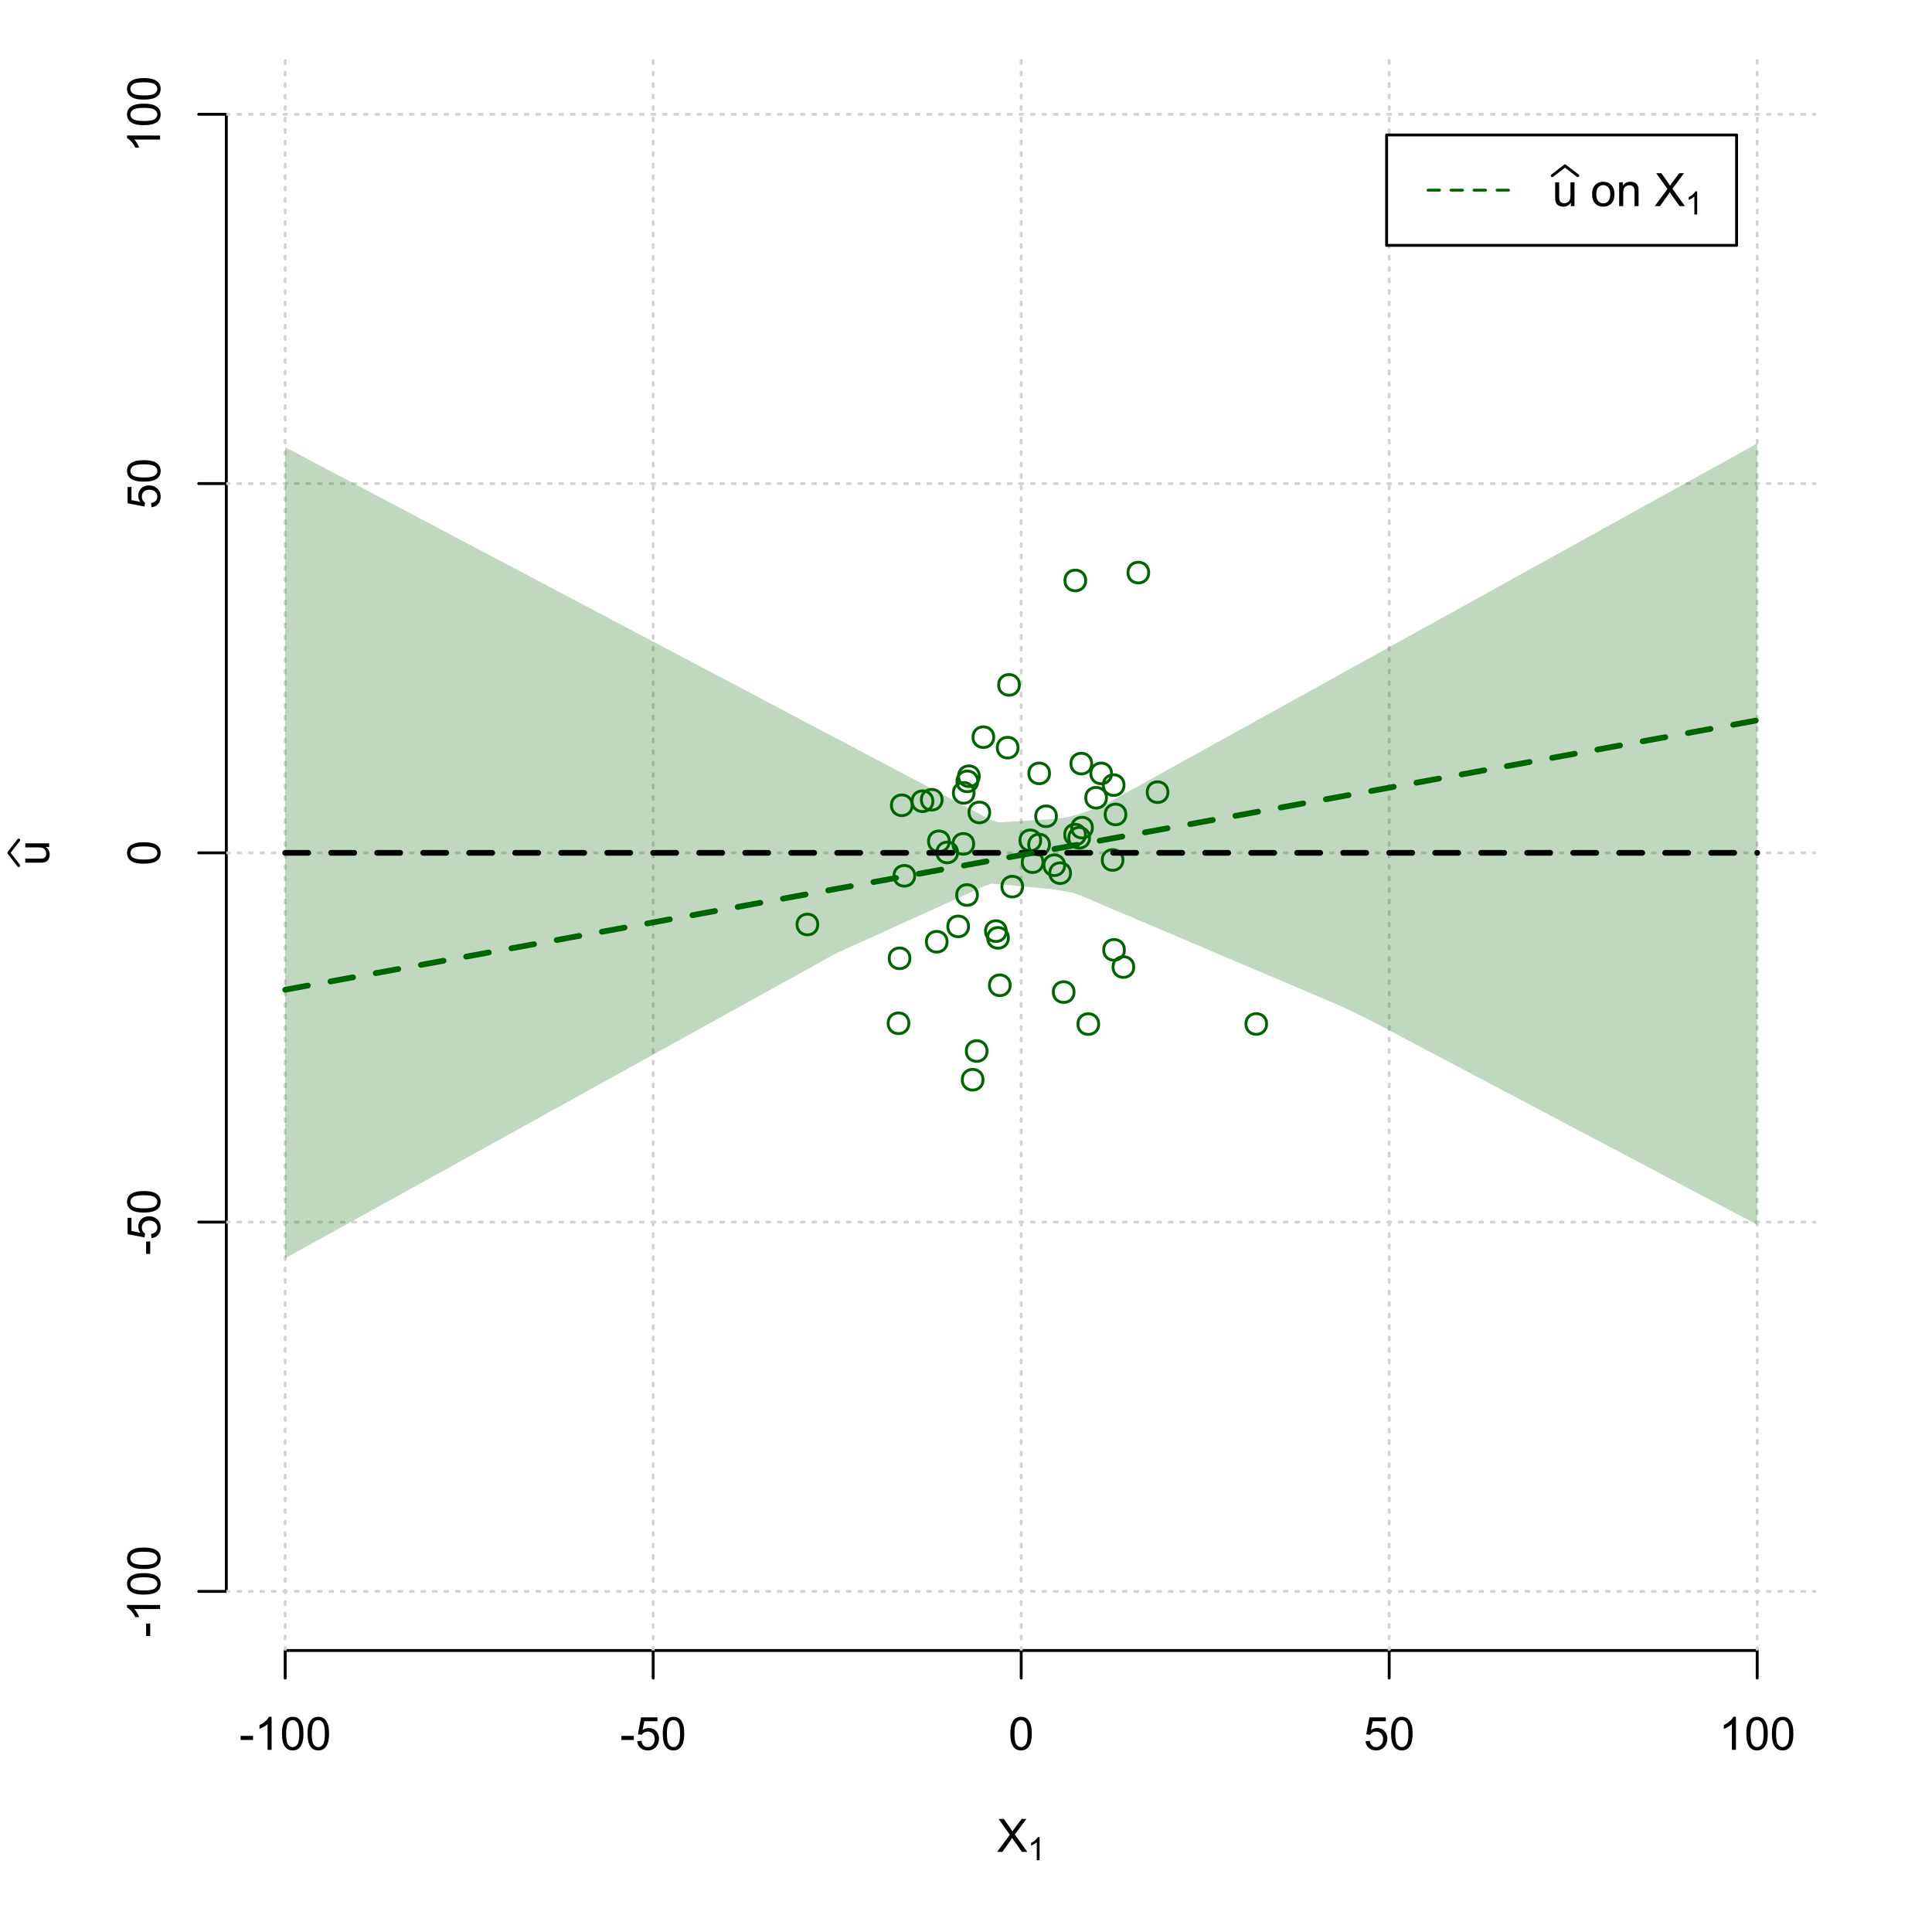 <?xml version="1.0" encoding="UTF-8"?>
<svg xmlns="http://www.w3.org/2000/svg" xmlns:xlink="http://www.w3.org/1999/xlink" width="504pt" height="504pt" viewBox="0 0 504 504" version="1.1">
<defs>
<g>
<symbol overflow="visible" id="glyph0-0">
<path style="stroke:none;" d="M 1.5 0 L 1.5 -7.5 L 7.5 -7.5 L 7.5 0 Z M 1.688 -0.188 L 7.312 -0.188 L 7.312 -7.312 L 1.688 -7.312 Z M 1.688 -0.188 "/>
</symbol>
<symbol overflow="visible" id="glyph0-1">
<path style="stroke:none;" d="M 0.055 0 L 3.375 -4.477 L 0.445 -8.59 L 1.797 -8.59 L 3.359 -6.387 C 3.68 -5.93 3.91 -5.578 4.047 -5.332 C 4.238 -5.645 4.465 -5.969 4.727 -6.312 L 6.457 -8.59 L 7.695 -8.59 L 4.676 -4.539 L 7.93 0 L 6.523 0 L 4.359 -3.062 C 4.238 -3.238 4.113 -3.43 3.984 -3.641 C 3.789 -3.324 3.652 -3.109 3.574 -2.992 L 1.418 0 Z M 0.055 0 "/>
</symbol>
<symbol overflow="visible" id="glyph0-2">
<path style="stroke:none;" d="M 0.383 -2.578 L 0.383 -3.641 L 3.621 -3.641 L 3.621 -2.578 Z M 0.383 -2.578 "/>
</symbol>
<symbol overflow="visible" id="glyph0-3">
<path style="stroke:none;" d="M 4.469 0 L 3.414 0 L 3.414 -6.719 C 3.16 -6.477 2.828 -6.234 2.414 -5.996 C 2 -5.75 1.629 -5.57 1.305 -5.449 L 1.305 -6.469 C 1.895 -6.742 2.41 -7.078 2.852 -7.477 C 3.293 -7.871 3.605 -8.254 3.789 -8.625 L 4.469 -8.625 Z M 4.469 0 "/>
</symbol>
<symbol overflow="visible" id="glyph0-4">
<path style="stroke:none;" d="M 0.5 -4.234 C 0.496 -5.246 0.602 -6.062 0.812 -6.688 C 1.02 -7.305 1.328 -7.785 1.742 -8.121 C 2.148 -8.457 2.668 -8.625 3.297 -8.625 C 3.758 -8.625 4.164 -8.531 4.512 -8.348 C 4.855 -8.16 5.141 -7.891 5.371 -7.543 C 5.594 -7.191 5.773 -6.766 5.906 -6.266 C 6.035 -5.762 6.098 -5.086 6.102 -4.234 C 6.098 -3.227 5.996 -2.414 5.789 -1.797 C 5.578 -1.176 5.266 -0.695 4.859 -0.359 C 4.445 -0.02 3.926 0.145 3.297 0.148 C 2.465 0.145 1.816 -0.148 1.348 -0.742 C 0.781 -1.457 0.496 -2.621 0.5 -4.234 Z M 1.582 -4.234 C 1.582 -2.824 1.746 -1.887 2.074 -1.418 C 2.402 -0.949 2.809 -0.715 3.297 -0.719 C 3.777 -0.715 4.184 -0.949 4.52 -1.422 C 4.848 -1.887 5.016 -2.824 5.016 -4.234 C 5.016 -5.648 4.848 -6.59 4.52 -7.055 C 4.184 -7.516 3.773 -7.746 3.289 -7.75 C 2.801 -7.746 2.414 -7.543 2.125 -7.137 C 1.762 -6.613 1.582 -5.645 1.582 -4.234 Z M 1.582 -4.234 "/>
</symbol>
<symbol overflow="visible" id="glyph0-5">
<path style="stroke:none;" d="M 0.5 -2.25 L 1.605 -2.344 C 1.684 -1.805 1.871 -1.398 2.176 -1.125 C 2.473 -0.852 2.836 -0.715 3.258 -0.719 C 3.766 -0.715 4.195 -0.906 4.547 -1.293 C 4.898 -1.672 5.074 -2.18 5.074 -2.82 C 5.074 -3.414 4.902 -3.891 4.566 -4.242 C 4.227 -4.59 3.785 -4.762 3.242 -4.766 C 2.898 -4.762 2.594 -4.684 2.32 -4.531 C 2.047 -4.375 1.832 -4.176 1.676 -3.93 L 0.688 -4.062 L 1.516 -8.473 L 5.789 -8.473 L 5.789 -7.465 L 2.359 -7.465 L 1.898 -5.156 C 2.414 -5.516 2.953 -5.695 3.523 -5.695 C 4.27 -5.695 4.902 -5.434 5.422 -4.914 C 5.934 -4.395 6.191 -3.727 6.195 -2.914 C 6.191 -2.133 5.965 -1.461 5.516 -0.898 C 4.961 -0.199 4.211 0.145 3.258 0.148 C 2.477 0.145 1.836 -0.07 1.344 -0.508 C 0.844 -0.941 0.562 -1.523 0.5 -2.25 Z M 0.5 -2.25 "/>
</symbol>
<symbol overflow="visible" id="glyph0-6">
<path style="stroke:none;" d="M 4.867 0 L 4.867 -0.914 C 4.379 -0.211 3.723 0.141 2.895 0.141 C 2.527 0.141 2.184 0.07 1.867 -0.07 C 1.547 -0.211 1.309 -0.387 1.156 -0.602 C 1 -0.812 0.895 -1.074 0.832 -1.383 C 0.785 -1.59 0.762 -1.918 0.766 -2.367 L 0.766 -6.223 L 1.82 -6.223 L 1.82 -2.773 C 1.816 -2.219 1.84 -1.848 1.887 -1.656 C 1.949 -1.379 2.09 -1.16 2.309 -1.004 C 2.523 -0.84 2.789 -0.762 3.105 -0.766 C 3.418 -0.762 3.715 -0.844 3.996 -1.008 C 4.273 -1.172 4.469 -1.391 4.586 -1.672 C 4.699 -1.949 4.758 -2.355 4.758 -2.891 L 4.758 -6.223 L 5.812 -6.223 L 5.812 0 Z M 4.867 0 "/>
</symbol>
<symbol overflow="visible" id="glyph0-7">
<path style="stroke:none;" d=""/>
</symbol>
<symbol overflow="visible" id="glyph0-8">
<path style="stroke:none;" d="M 0.398 -3.109 C 0.398 -4.262 0.719 -5.117 1.359 -5.672 C 1.895 -6.133 2.547 -6.363 3.316 -6.363 C 4.172 -6.363 4.871 -6.082 5.414 -5.52 C 5.953 -4.957 6.223 -4.184 6.227 -3.199 C 6.223 -2.398 6.102 -1.766 5.867 -1.309 C 5.625 -0.848 5.277 -0.492 4.82 -0.238 C 4.359 0.016 3.859 0.141 3.316 0.141 C 2.441 0.141 1.734 -0.137 1.203 -0.695 C 0.664 -1.254 0.398 -2.059 0.398 -3.109 Z M 1.484 -3.109 C 1.48 -2.309 1.656 -1.711 2.004 -1.32 C 2.348 -0.922 2.785 -0.727 3.316 -0.727 C 3.84 -0.727 4.273 -0.926 4.621 -1.324 C 4.969 -1.723 5.145 -2.328 5.145 -3.148 C 5.145 -3.914 4.969 -4.496 4.617 -4.895 C 4.266 -5.289 3.832 -5.488 3.316 -5.492 C 2.785 -5.488 2.348 -5.293 2.004 -4.898 C 1.656 -4.5 1.48 -3.902 1.484 -3.109 Z M 1.484 -3.109 "/>
</symbol>
<symbol overflow="visible" id="glyph0-9">
<path style="stroke:none;" d="M 0.789 0 L 0.789 -6.223 L 1.742 -6.223 L 1.742 -5.336 C 2.195 -6.02 2.855 -6.363 3.719 -6.363 C 4.09 -6.363 4.434 -6.293 4.754 -6.16 C 5.066 -6.023 5.305 -5.848 5.461 -5.633 C 5.617 -5.41 5.727 -5.152 5.789 -4.852 C 5.828 -4.656 5.848 -4.312 5.848 -3.828 L 5.848 0 L 4.793 0 L 4.793 -3.785 C 4.793 -4.215 4.75 -4.535 4.668 -4.75 C 4.586 -4.961 4.441 -5.129 4.234 -5.258 C 4.023 -5.383 3.777 -5.449 3.5 -5.449 C 3.047 -5.449 2.66 -5.305 2.332 -5.02 C 2.004 -4.734 1.84 -4.195 1.844 -3.398 L 1.844 0 Z M 0.789 0 "/>
</symbol>
<symbol overflow="visible" id="glyph1-0">
<path style="stroke:none;" d="M 1.051 0 L 1.051 -5.25 L 5.25 -5.25 L 5.25 0 Z M 1.18 -0.133 L 5.117 -0.133 L 5.117 -5.117 L 1.18 -5.117 Z M 1.18 -0.133 "/>
</symbol>
<symbol overflow="visible" id="glyph1-1">
<path style="stroke:none;" d="M 3.129 0 L 2.391 0 L 2.391 -4.703 C 2.211 -4.531 1.977 -4.363 1.691 -4.195 C 1.398 -4.023 1.141 -3.895 0.914 -3.812 L 0.914 -4.527 C 1.328 -4.719 1.688 -4.953 1.996 -5.234 C 2.305 -5.508 2.523 -5.777 2.652 -6.039 L 3.129 -6.039 Z M 3.129 0 "/>
</symbol>
<symbol overflow="visible" id="glyph2-0">
<path style="stroke:none;" d="M 0 -1.5 L -7.5 -1.5 L -7.5 -7.5 L 0 -7.5 Z M -0.188 -1.688 L -0.188 -7.312 L -7.312 -7.312 L -7.312 -1.688 Z M -0.188 -1.688 "/>
</symbol>
<symbol overflow="visible" id="glyph2-1">
<path style="stroke:none;" d="M 0 -4.867 L -0.914 -4.867 C -0.211 -4.379 0.141 -3.723 0.141 -2.895 C 0.141 -2.527 0.07 -2.184 -0.07 -1.867 C -0.211 -1.547 -0.387 -1.309 -0.598 -1.156 C -0.809 -1 -1.07 -0.895 -1.383 -0.832 C -1.59 -0.789 -1.918 -0.766 -2.367 -0.77 L -6.223 -0.77 L -6.223 -1.824 L -2.773 -1.824 C -2.219 -1.82 -1.848 -1.844 -1.656 -1.887 C -1.379 -1.949 -1.16 -2.09 -1.004 -2.309 C -0.84 -2.523 -0.762 -2.789 -0.766 -3.105 C -0.762 -3.418 -0.844 -3.715 -1.008 -3.996 C -1.172 -4.273 -1.391 -4.469 -1.672 -4.586 C -1.945 -4.699 -2.352 -4.758 -2.887 -4.758 L -6.223 -4.758 L -6.223 -5.812 L 0 -5.812 Z M 0 -4.867 "/>
</symbol>
<symbol overflow="visible" id="glyph2-2">
<path style="stroke:none;" d="M -2.578 -0.383 L -3.641 -0.383 L -3.641 -3.621 L -2.578 -3.621 Z M -2.578 -0.383 "/>
</symbol>
<symbol overflow="visible" id="glyph2-3">
<path style="stroke:none;" d="M 0 -4.469 L 0 -3.414 L -6.719 -3.418 C -6.477 -3.16 -6.234 -2.828 -5.996 -2.418 C -5.75 -2.004 -5.57 -1.633 -5.449 -1.309 L -6.469 -1.309 C -6.742 -1.895 -7.078 -2.41 -7.477 -2.852 C -7.871 -3.293 -8.254 -3.605 -8.625 -3.793 L -8.625 -4.473 Z M 0 -4.469 "/>
</symbol>
<symbol overflow="visible" id="glyph2-4">
<path style="stroke:none;" d="M -4.234 -0.5 C -5.246 -0.496 -6.062 -0.602 -6.688 -0.812 C -7.305 -1.02 -7.785 -1.328 -8.121 -1.742 C -8.457 -2.152 -8.625 -2.672 -8.625 -3.301 C -8.625 -3.758 -8.531 -4.164 -8.348 -4.512 C -8.16 -4.859 -7.891 -5.145 -7.543 -5.371 C -7.191 -5.594 -6.766 -5.773 -6.266 -5.906 C -5.762 -6.035 -5.086 -6.098 -4.234 -6.102 C -3.223 -6.098 -2.41 -5.996 -1.793 -5.789 C -1.176 -5.578 -0.695 -5.266 -0.359 -4.859 C -0.02 -4.445 0.145 -3.926 0.148 -3.297 C 0.145 -2.465 -0.148 -1.816 -0.742 -1.348 C -1.457 -0.781 -2.621 -0.496 -4.234 -0.5 Z M -4.234 -1.582 C -2.824 -1.582 -1.887 -1.746 -1.418 -2.074 C -0.949 -2.402 -0.715 -2.809 -0.719 -3.297 C -0.715 -3.777 -0.949 -4.184 -1.422 -4.52 C -1.887 -4.848 -2.824 -5.016 -4.234 -5.016 C -5.648 -5.016 -6.59 -4.848 -7.055 -4.52 C -7.516 -4.188 -7.746 -3.777 -7.75 -3.289 C -7.746 -2.801 -7.543 -2.414 -7.137 -2.129 C -6.613 -1.762 -5.645 -1.582 -4.234 -1.582 Z M -4.234 -1.582 "/>
</symbol>
<symbol overflow="visible" id="glyph2-5">
<path style="stroke:none;" d="M -2.25 -0.5 L -2.344 -1.605 C -1.805 -1.684 -1.398 -1.871 -1.125 -2.176 C -0.852 -2.473 -0.715 -2.836 -0.719 -3.258 C -0.715 -3.766 -0.906 -4.195 -1.293 -4.547 C -1.672 -4.898 -2.18 -5.074 -2.816 -5.074 C -3.414 -5.074 -3.891 -4.902 -4.242 -4.566 C -4.59 -4.227 -4.762 -3.785 -4.766 -3.242 C -4.762 -2.898 -4.684 -2.594 -4.531 -2.32 C -4.375 -2.047 -4.176 -1.832 -3.93 -1.676 L -4.062 -0.688 L -8.473 -1.52 L -8.473 -5.789 L -7.465 -5.789 L -7.465 -2.363 L -5.156 -1.898 C -5.516 -2.414 -5.695 -2.953 -5.695 -3.523 C -5.695 -4.27 -5.434 -4.902 -4.914 -5.422 C -4.395 -5.934 -3.727 -6.191 -2.91 -6.195 C -2.133 -6.191 -1.461 -5.965 -0.895 -5.516 C -0.199 -4.961 0.145 -4.211 0.148 -3.258 C 0.145 -2.477 -0.07 -1.836 -0.508 -1.344 C -0.941 -0.848 -1.523 -0.566 -2.25 -0.5 Z M -2.25 -0.5 "/>
</symbol>
</g>
<clipPath id="clip1">
  <path d="M 74 14.398 L 75 14.398 L 75 430.559 L 74 430.559 Z M 74 14.398 "/>
</clipPath>
<clipPath id="clip2">
  <path d="M 170 14.398 L 171 14.398 L 171 430.559 L 170 430.559 Z M 170 14.398 "/>
</clipPath>
<clipPath id="clip3">
  <path d="M 266 14.398 L 267 14.398 L 267 430.559 L 266 430.559 Z M 266 14.398 "/>
</clipPath>
<clipPath id="clip4">
  <path d="M 362 14.398 L 363 14.398 L 363 430.559 L 362 430.559 Z M 362 14.398 "/>
</clipPath>
<clipPath id="clip5">
  <path d="M 458 14.398 L 459 14.398 L 459 430.559 L 458 430.559 Z M 458 14.398 "/>
</clipPath>
<clipPath id="clip6">
  <path d="M 59.039 414 L 473.758 414 L 473.758 416 L 59.039 416 Z M 59.039 414 "/>
</clipPath>
<clipPath id="clip7">
  <path d="M 59.039 318 L 473.758 318 L 473.758 320 L 59.039 320 Z M 59.039 318 "/>
</clipPath>
<clipPath id="clip8">
  <path d="M 59.039 222 L 473.758 222 L 473.758 223 L 59.039 223 Z M 59.039 222 "/>
</clipPath>
<clipPath id="clip9">
  <path d="M 59.039 125 L 473.758 125 L 473.758 127 L 59.039 127 Z M 59.039 125 "/>
</clipPath>
<clipPath id="clip10">
  <path d="M 59.039 29 L 473.758 29 L 473.758 31 L 59.039 31 Z M 59.039 29 "/>
</clipPath>
</defs>
<g id="surface3276">
<rect x="0" y="0" width="504" height="504" style="fill:rgb(100%,100%,100%);fill-opacity:1;stroke:none;"/>
<g style="fill:rgb(0%,0%,0%);fill-opacity:1;">
  <use xlink:href="#glyph0-1" x="260.062" y="483.102"/>
</g>
<g style="fill:rgb(0%,0%,0%);fill-opacity:1;">
  <use xlink:href="#glyph1-1" x="268.066" y="485.281"/>
</g>
<g style="fill:rgb(0%,0%,0%);fill-opacity:1;">
  <use xlink:href="#glyph2-1" x="12.82" y="225.816"/>
</g>
<path style="fill:none;stroke-width:0.75;stroke-linecap:round;stroke-linejoin:round;stroke:rgb(0%,0%,0%);stroke-opacity:1;stroke-miterlimit:10;" d="M 4.879 225.816 L 2.301 222.48 L 4.879 219.145 "/>
<path style="fill:none;stroke-width:0.75;stroke-linecap:round;stroke-linejoin:round;stroke:rgb(0%,0%,0%);stroke-opacity:1;stroke-miterlimit:10;" d="M 74.398 430.559 L 458.398 430.559 "/>
<path style="fill:none;stroke-width:0.75;stroke-linecap:round;stroke-linejoin:round;stroke:rgb(0%,0%,0%);stroke-opacity:1;stroke-miterlimit:10;" d="M 74.398 430.559 L 74.398 437.762 "/>
<path style="fill:none;stroke-width:0.75;stroke-linecap:round;stroke-linejoin:round;stroke:rgb(0%,0%,0%);stroke-opacity:1;stroke-miterlimit:10;" d="M 170.398 430.559 L 170.398 437.762 "/>
<path style="fill:none;stroke-width:0.75;stroke-linecap:round;stroke-linejoin:round;stroke:rgb(0%,0%,0%);stroke-opacity:1;stroke-miterlimit:10;" d="M 266.398 430.559 L 266.398 437.762 "/>
<path style="fill:none;stroke-width:0.75;stroke-linecap:round;stroke-linejoin:round;stroke:rgb(0%,0%,0%);stroke-opacity:1;stroke-miterlimit:10;" d="M 362.398 430.559 L 362.398 437.762 "/>
<path style="fill:none;stroke-width:0.75;stroke-linecap:round;stroke-linejoin:round;stroke:rgb(0%,0%,0%);stroke-opacity:1;stroke-miterlimit:10;" d="M 458.398 430.559 L 458.398 437.762 "/>
<g style="fill:rgb(0%,0%,0%);fill-opacity:1;">
  <use xlink:href="#glyph0-2" x="62.391" y="456.48"/>
  <use xlink:href="#glyph0-3" x="66.387" y="456.48"/>
  <use xlink:href="#glyph0-4" x="73.061" y="456.48"/>
  <use xlink:href="#glyph0-4" x="79.734" y="456.48"/>
</g>
<g style="fill:rgb(0%,0%,0%);fill-opacity:1;">
  <use xlink:href="#glyph0-2" x="161.727" y="456.48"/>
  <use xlink:href="#glyph0-5" x="165.723" y="456.48"/>
  <use xlink:href="#glyph0-4" x="172.396" y="456.48"/>
</g>
<g style="fill:rgb(0%,0%,0%);fill-opacity:1;">
  <use xlink:href="#glyph0-4" x="263.062" y="456.48"/>
</g>
<g style="fill:rgb(0%,0%,0%);fill-opacity:1;">
  <use xlink:href="#glyph0-5" x="355.727" y="456.48"/>
  <use xlink:href="#glyph0-4" x="362.4" y="456.48"/>
</g>
<g style="fill:rgb(0%,0%,0%);fill-opacity:1;">
  <use xlink:href="#glyph0-3" x="448.387" y="456.48"/>
  <use xlink:href="#glyph0-4" x="455.061" y="456.48"/>
  <use xlink:href="#glyph0-4" x="461.734" y="456.48"/>
</g>
<path style="fill:none;stroke-width:0.75;stroke-linecap:round;stroke-linejoin:round;stroke:rgb(0%,0%,0%);stroke-opacity:1;stroke-miterlimit:10;" d="M 59.039 415.148 L 59.039 29.812 "/>
<path style="fill:none;stroke-width:0.75;stroke-linecap:round;stroke-linejoin:round;stroke:rgb(0%,0%,0%);stroke-opacity:1;stroke-miterlimit:10;" d="M 59.039 415.148 L 51.84 415.148 "/>
<path style="fill:none;stroke-width:0.75;stroke-linecap:round;stroke-linejoin:round;stroke:rgb(0%,0%,0%);stroke-opacity:1;stroke-miterlimit:10;" d="M 59.039 318.812 L 51.84 318.812 "/>
<path style="fill:none;stroke-width:0.75;stroke-linecap:round;stroke-linejoin:round;stroke:rgb(0%,0%,0%);stroke-opacity:1;stroke-miterlimit:10;" d="M 59.039 222.48 L 51.84 222.48 "/>
<path style="fill:none;stroke-width:0.75;stroke-linecap:round;stroke-linejoin:round;stroke:rgb(0%,0%,0%);stroke-opacity:1;stroke-miterlimit:10;" d="M 59.039 126.148 L 51.84 126.148 "/>
<path style="fill:none;stroke-width:0.75;stroke-linecap:round;stroke-linejoin:round;stroke:rgb(0%,0%,0%);stroke-opacity:1;stroke-miterlimit:10;" d="M 59.039 29.812 L 51.84 29.812 "/>
<g style="fill:rgb(0%,0%,0%);fill-opacity:1;">
  <use xlink:href="#glyph2-2" x="41.762" y="427.156"/>
  <use xlink:href="#glyph2-3" x="41.762" y="423.16"/>
  <use xlink:href="#glyph2-4" x="41.762" y="416.486"/>
  <use xlink:href="#glyph2-4" x="41.762" y="409.812"/>
</g>
<g style="fill:rgb(0%,0%,0%);fill-opacity:1;">
  <use xlink:href="#glyph2-2" x="41.762" y="327.484"/>
  <use xlink:href="#glyph2-5" x="41.762" y="323.488"/>
  <use xlink:href="#glyph2-4" x="41.762" y="316.814"/>
</g>
<g style="fill:rgb(0%,0%,0%);fill-opacity:1;">
  <use xlink:href="#glyph2-4" x="41.762" y="225.816"/>
</g>
<g style="fill:rgb(0%,0%,0%);fill-opacity:1;">
  <use xlink:href="#glyph2-5" x="41.762" y="132.82"/>
  <use xlink:href="#glyph2-4" x="41.762" y="126.146"/>
</g>
<g style="fill:rgb(0%,0%,0%);fill-opacity:1;">
  <use xlink:href="#glyph2-3" x="41.762" y="39.824"/>
  <use xlink:href="#glyph2-4" x="41.762" y="33.15"/>
  <use xlink:href="#glyph2-4" x="41.762" y="26.477"/>
</g>
<g clip-path="url(#clip1)" clip-rule="nonzero">
<path style="fill:none;stroke-width:0.75;stroke-linecap:round;stroke-linejoin:round;stroke:rgb(82.745%,82.745%,82.745%);stroke-opacity:1;stroke-dasharray:0.75,2.25;stroke-miterlimit:10;" d="M 74.398 430.559 L 74.398 14.398 "/>
</g>
<g clip-path="url(#clip2)" clip-rule="nonzero">
<path style="fill:none;stroke-width:0.75;stroke-linecap:round;stroke-linejoin:round;stroke:rgb(82.745%,82.745%,82.745%);stroke-opacity:1;stroke-dasharray:0.75,2.25;stroke-miterlimit:10;" d="M 170.398 430.559 L 170.398 14.398 "/>
</g>
<g clip-path="url(#clip3)" clip-rule="nonzero">
<path style="fill:none;stroke-width:0.75;stroke-linecap:round;stroke-linejoin:round;stroke:rgb(82.745%,82.745%,82.745%);stroke-opacity:1;stroke-dasharray:0.75,2.25;stroke-miterlimit:10;" d="M 266.398 430.559 L 266.398 14.398 "/>
</g>
<g clip-path="url(#clip4)" clip-rule="nonzero">
<path style="fill:none;stroke-width:0.75;stroke-linecap:round;stroke-linejoin:round;stroke:rgb(82.745%,82.745%,82.745%);stroke-opacity:1;stroke-dasharray:0.75,2.25;stroke-miterlimit:10;" d="M 362.398 430.559 L 362.398 14.398 "/>
</g>
<g clip-path="url(#clip5)" clip-rule="nonzero">
<path style="fill:none;stroke-width:0.75;stroke-linecap:round;stroke-linejoin:round;stroke:rgb(82.745%,82.745%,82.745%);stroke-opacity:1;stroke-dasharray:0.75,2.25;stroke-miterlimit:10;" d="M 458.398 430.559 L 458.398 14.398 "/>
</g>
<g clip-path="url(#clip6)" clip-rule="nonzero">
<path style="fill:none;stroke-width:0.75;stroke-linecap:round;stroke-linejoin:round;stroke:rgb(82.745%,82.745%,82.745%);stroke-opacity:1;stroke-dasharray:0.75,2.25;stroke-miterlimit:10;" d="M 59.039 415.148 L 473.762 415.148 "/>
</g>
<g clip-path="url(#clip7)" clip-rule="nonzero">
<path style="fill:none;stroke-width:0.75;stroke-linecap:round;stroke-linejoin:round;stroke:rgb(82.745%,82.745%,82.745%);stroke-opacity:1;stroke-dasharray:0.75,2.25;stroke-miterlimit:10;" d="M 59.039 318.812 L 473.762 318.812 "/>
</g>
<g clip-path="url(#clip8)" clip-rule="nonzero">
<path style="fill:none;stroke-width:0.75;stroke-linecap:round;stroke-linejoin:round;stroke:rgb(82.745%,82.745%,82.745%);stroke-opacity:1;stroke-dasharray:0.75,2.25;stroke-miterlimit:10;" d="M 59.039 222.48 L 473.762 222.48 "/>
</g>
<g clip-path="url(#clip9)" clip-rule="nonzero">
<path style="fill:none;stroke-width:0.75;stroke-linecap:round;stroke-linejoin:round;stroke:rgb(82.745%,82.745%,82.745%);stroke-opacity:1;stroke-dasharray:0.75,2.25;stroke-miterlimit:10;" d="M 59.039 126.148 L 473.762 126.148 "/>
</g>
<g clip-path="url(#clip10)" clip-rule="nonzero">
<path style="fill:none;stroke-width:0.75;stroke-linecap:round;stroke-linejoin:round;stroke:rgb(82.745%,82.745%,82.745%);stroke-opacity:1;stroke-dasharray:0.75,2.25;stroke-miterlimit:10;" d="M 59.039 29.812 L 473.762 29.812 "/>
</g>
<path style=" stroke:none;fill-rule:nonzero;fill:rgb(0%,39.216%,0%);fill-opacity:0.251;" d="M 74.398 29.812 L 74.398 116.672 L 76.32 117.688 L 78.238 118.699 L 80.16 119.715 L 82.078 120.73 L 84 121.742 L 85.922 122.758 L 87.84 123.773 L 89.762 124.785 L 91.68 125.801 L 93.602 126.812 L 95.52 127.828 L 97.441 128.844 L 99.359 129.855 L 101.281 130.871 L 103.199 131.883 L 105.121 132.898 L 107.039 133.914 L 108.961 134.926 L 110.879 135.941 L 112.801 136.957 L 114.719 137.969 L 116.641 138.984 L 118.559 139.996 L 120.48 141.012 L 122.398 142.027 L 124.32 143.039 L 126.238 144.055 L 128.16 145.066 L 130.078 146.082 L 132 147.098 L 133.922 148.109 L 135.84 149.125 L 137.762 150.137 L 139.68 151.152 L 141.602 152.168 L 143.52 153.18 L 145.441 154.195 L 147.359 155.211 L 149.281 156.223 L 151.199 157.238 L 153.121 158.25 L 155.039 159.266 L 156.961 160.281 L 158.879 161.293 L 160.801 162.309 L 162.719 163.32 L 164.641 164.336 L 166.559 165.352 L 168.48 166.363 L 170.398 167.379 L 172.32 168.395 L 174.238 169.406 L 176.16 170.422 L 178.078 171.434 L 181.922 173.465 L 183.84 174.477 L 185.762 175.492 L 187.68 176.504 L 189.602 177.52 L 191.52 178.535 L 193.441 179.547 L 195.359 180.562 L 197.281 181.578 L 199.199 182.59 L 201.121 183.605 L 203.039 184.617 L 204.961 185.633 L 206.879 186.648 L 208.801 187.66 L 210.719 188.676 L 212.641 189.688 L 214.559 190.703 L 216.48 191.719 L 218.398 192.73 L 220.32 193.746 L 222.238 194.762 L 224.16 195.773 L 226.078 196.789 L 228 197.801 L 229.922 198.816 L 231.84 199.832 L 233.762 200.844 L 235.68 201.859 L 237.602 202.871 L 239.52 203.887 L 241.441 204.902 L 243.359 205.914 L 245.281 206.93 L 247.199 207.945 L 249.121 208.957 L 251.039 209.973 L 252.961 210.984 L 254.879 212 L 256.801 213.016 L 258.719 214.012 L 260.641 214.531 L 262.559 214.414 L 264.48 214.301 L 266.398 214.184 L 268.32 214.07 L 270.238 213.953 L 272.16 213.816 L 274.078 213.676 L 276 213.535 L 277.922 213.266 L 279.84 212.82 L 281.762 212.273 L 283.68 211.586 L 285.602 210.898 L 287.52 210.211 L 289.441 209.215 L 291.359 208.152 L 293.281 207.09 L 295.199 206.027 L 297.121 204.965 L 299.039 203.902 L 300.961 202.84 L 302.879 201.773 L 304.801 200.711 L 306.719 199.648 L 308.641 198.586 L 310.559 197.523 L 312.48 196.461 L 314.398 195.398 L 316.32 194.336 L 318.238 193.273 L 320.16 192.211 L 322.078 191.148 L 325.922 189.023 L 327.84 187.961 L 329.762 186.895 L 331.68 185.832 L 333.602 184.77 L 335.52 183.707 L 337.441 182.645 L 339.359 181.582 L 341.281 180.52 L 343.199 179.457 L 345.121 178.395 L 347.039 177.332 L 348.961 176.27 L 350.879 175.207 L 352.801 174.145 L 354.719 173.082 L 356.641 172.02 L 358.559 170.953 L 360.48 169.891 L 362.398 168.828 L 364.32 167.766 L 366.238 166.703 L 368.16 165.641 L 370.078 164.578 L 373.922 162.453 L 375.84 161.391 L 377.762 160.328 L 379.68 159.266 L 381.602 158.203 L 383.52 157.141 L 385.441 156.078 L 387.359 155.012 L 389.281 153.949 L 391.199 152.887 L 393.121 151.824 L 395.039 150.762 L 396.961 149.699 L 398.879 148.637 L 400.801 147.574 L 402.719 146.512 L 404.641 145.449 L 406.559 144.387 L 408.48 143.324 L 410.398 142.262 L 412.32 141.199 L 414.238 140.133 L 416.16 139.07 L 418.078 138.008 L 421.922 135.883 L 423.84 134.82 L 425.762 133.758 L 427.68 132.695 L 429.602 131.633 L 431.52 130.57 L 433.441 129.508 L 435.359 128.445 L 437.281 127.383 L 439.199 126.32 L 441.121 125.258 L 443.039 124.191 L 444.961 123.129 L 446.879 122.066 L 448.801 121.004 L 450.719 119.941 L 452.641 118.879 L 454.559 117.816 L 456.48 116.754 L 458.398 115.691 L 458.398 29.812 L 458.398 415.148 L 458.398 319.496 L 456.48 318.484 L 454.559 317.469 L 452.641 316.453 L 450.719 315.441 L 448.801 314.426 L 446.879 313.414 L 444.961 312.398 L 443.039 311.383 L 441.121 310.371 L 439.199 309.355 L 437.281 308.34 L 435.359 307.328 L 433.441 306.312 L 431.52 305.301 L 429.602 304.285 L 427.68 303.27 L 425.762 302.258 L 423.84 301.242 L 421.922 300.23 L 418.078 298.199 L 416.16 297.188 L 414.238 296.172 L 412.32 295.156 L 410.398 294.145 L 408.48 293.129 L 406.559 292.117 L 404.641 291.102 L 402.719 290.086 L 400.801 289.074 L 398.879 288.059 L 396.961 287.047 L 395.039 286.031 L 393.121 285.016 L 391.199 284.004 L 389.281 282.988 L 387.359 281.973 L 385.441 280.961 L 383.52 279.945 L 381.602 278.934 L 379.68 277.918 L 377.762 276.902 L 375.84 275.891 L 373.922 274.875 L 372 273.863 L 370.078 272.848 L 368.16 271.832 L 366.238 270.82 L 364.32 269.805 L 362.398 268.789 L 360.48 267.777 L 358.559 266.762 L 356.641 265.754 L 354.719 264.828 L 352.801 263.898 L 350.879 262.973 L 348.961 262.094 L 347.039 261.277 L 345.121 260.461 L 343.199 259.645 L 341.281 258.832 L 339.359 258.016 L 337.441 257.199 L 335.52 256.387 L 333.602 255.57 L 331.68 254.754 L 329.762 253.938 L 327.84 253.125 L 325.922 252.309 L 324 251.492 L 322.078 250.68 L 320.16 249.863 L 318.238 249.047 L 316.32 248.234 L 314.398 247.418 L 312.48 246.602 L 310.559 245.785 L 308.641 244.973 L 306.719 244.156 L 304.801 243.34 L 302.879 242.527 L 300.961 241.711 L 299.039 240.895 L 297.121 240.078 L 295.199 239.266 L 293.281 238.449 L 291.359 237.633 L 289.441 236.82 L 287.52 236.004 L 285.602 235.188 L 283.68 234.371 L 281.762 233.559 L 279.84 232.887 L 277.922 232.535 L 276 232.184 L 274.078 231.902 L 272.16 231.73 L 270.238 231.555 L 268.32 231.383 L 266.398 231.207 L 264.48 231.035 L 262.559 230.859 L 260.641 230.684 L 258.719 230.512 L 256.801 231.168 L 254.879 232.039 L 252.961 232.906 L 251.039 233.777 L 249.121 234.648 L 247.199 235.516 L 245.281 236.387 L 243.359 237.258 L 241.441 238.125 L 239.52 238.996 L 237.602 239.867 L 235.68 240.734 L 233.762 241.605 L 231.84 242.477 L 229.922 243.348 L 228 244.215 L 226.078 245.086 L 224.16 245.957 L 222.238 246.824 L 220.32 247.695 L 218.398 248.566 L 216.48 249.602 L 214.559 250.664 L 212.641 251.727 L 210.719 252.789 L 208.801 253.852 L 206.879 254.914 L 204.961 255.977 L 203.039 257.039 L 201.121 258.102 L 199.199 259.164 L 197.281 260.227 L 195.359 261.289 L 193.441 262.352 L 191.52 263.414 L 189.602 264.477 L 187.68 265.543 L 185.762 266.605 L 183.84 267.668 L 181.922 268.73 L 178.078 270.855 L 176.16 271.918 L 174.238 272.98 L 172.32 274.043 L 170.398 275.105 L 168.48 276.168 L 166.559 277.23 L 164.641 278.293 L 162.719 279.355 L 160.801 280.422 L 158.879 281.484 L 156.961 282.547 L 155.039 283.609 L 153.121 284.672 L 151.199 285.734 L 149.281 286.797 L 147.359 287.859 L 145.441 288.922 L 143.52 289.984 L 141.602 291.047 L 139.68 292.109 L 137.762 293.172 L 135.84 294.234 L 133.922 295.297 L 132 296.363 L 130.078 297.426 L 128.16 298.488 L 126.238 299.551 L 124.32 300.613 L 122.398 301.676 L 120.48 302.738 L 118.559 303.801 L 116.641 304.863 L 114.719 305.926 L 112.801 306.988 L 110.879 308.051 L 108.961 309.113 L 107.039 310.176 L 105.121 311.242 L 103.199 312.305 L 101.281 313.367 L 99.359 314.43 L 97.441 315.492 L 95.52 316.555 L 93.602 317.617 L 91.68 318.68 L 89.762 319.742 L 87.84 320.805 L 85.922 321.867 L 82.078 323.992 L 80.16 325.055 L 78.238 326.117 L 76.32 327.184 L 74.398 328.246 L 74.398 415.148 Z M 74.398 29.812 "/>
<path style="fill:none;stroke-width:0.75;stroke-linecap:round;stroke-linejoin:round;stroke:rgb(0%,39.216%,0%);stroke-opacity:1;stroke-miterlimit:10;" d="M 330.422 267.125 C 330.422 270.727 325.023 270.727 325.023 267.125 C 325.023 263.527 330.422 263.527 330.422 267.125 "/>
<path style="fill:none;stroke-width:0.75;stroke-linecap:round;stroke-linejoin:round;stroke:rgb(0%,39.216%,0%);stroke-opacity:1;stroke-miterlimit:10;" d="M 254.969 233.484 C 254.969 237.082 249.566 237.082 249.566 233.484 C 249.566 229.883 254.969 229.883 254.969 233.484 "/>
<path style="fill:none;stroke-width:0.75;stroke-linecap:round;stroke-linejoin:round;stroke:rgb(0%,39.216%,0%);stroke-opacity:1;stroke-miterlimit:10;" d="M 284.781 199.199 C 284.781 202.801 279.379 202.801 279.379 199.199 C 279.379 195.598 284.781 195.598 284.781 199.199 "/>
<path style="fill:none;stroke-width:0.75;stroke-linecap:round;stroke-linejoin:round;stroke:rgb(0%,39.216%,0%);stroke-opacity:1;stroke-miterlimit:10;" d="M 263.52 257.031 C 263.52 260.629 258.117 260.629 258.117 257.031 C 258.117 253.43 263.52 253.43 263.52 257.031 "/>
<path style="fill:none;stroke-width:0.75;stroke-linecap:round;stroke-linejoin:round;stroke:rgb(0%,39.216%,0%);stroke-opacity:1;stroke-miterlimit:10;" d="M 263.055 244.664 C 263.055 248.262 257.656 248.262 257.656 244.664 C 257.656 241.062 263.055 241.062 263.055 244.664 "/>
<path style="fill:none;stroke-width:0.75;stroke-linecap:round;stroke-linejoin:round;stroke:rgb(0%,39.216%,0%);stroke-opacity:1;stroke-miterlimit:10;" d="M 273.789 201.754 C 273.789 205.352 268.391 205.352 268.391 201.754 C 268.391 198.152 273.789 198.152 273.789 201.754 "/>
<path style="fill:none;stroke-width:0.75;stroke-linecap:round;stroke-linejoin:round;stroke:rgb(0%,39.216%,0%);stroke-opacity:1;stroke-miterlimit:10;" d="M 284.227 218.555 C 284.227 222.152 278.824 222.152 278.824 218.555 C 278.824 214.953 284.227 214.953 284.227 218.555 "/>
<path style="fill:none;stroke-width:0.75;stroke-linecap:round;stroke-linejoin:round;stroke:rgb(0%,39.216%,0%);stroke-opacity:1;stroke-miterlimit:10;" d="M 213.328 241.172 C 213.328 244.773 207.93 244.773 207.93 241.172 C 207.93 237.574 213.328 237.574 213.328 241.172 "/>
<path style="fill:none;stroke-width:0.75;stroke-linecap:round;stroke-linejoin:round;stroke:rgb(0%,39.216%,0%);stroke-opacity:1;stroke-miterlimit:10;" d="M 293.219 204.809 C 293.219 208.406 287.816 208.406 287.816 204.809 C 287.816 201.207 293.219 201.207 293.219 204.809 "/>
<path style="fill:none;stroke-width:0.75;stroke-linecap:round;stroke-linejoin:round;stroke:rgb(0%,39.216%,0%);stroke-opacity:1;stroke-miterlimit:10;" d="M 256.434 281.672 C 256.434 285.273 251.031 285.273 251.031 281.672 C 251.031 278.07 256.434 278.07 256.434 281.672 "/>
<path style="fill:none;stroke-width:0.75;stroke-linecap:round;stroke-linejoin:round;stroke:rgb(0%,39.216%,0%);stroke-opacity:1;stroke-miterlimit:10;" d="M 275.582 212.941 C 275.582 216.539 270.184 216.539 270.184 212.941 C 270.184 209.34 275.582 209.34 275.582 212.941 "/>
<path style="fill:none;stroke-width:0.75;stroke-linecap:round;stroke-linejoin:round;stroke:rgb(0%,39.216%,0%);stroke-opacity:1;stroke-miterlimit:10;" d="M 286.605 267.152 C 286.605 270.75 281.203 270.75 281.203 267.152 C 281.203 263.551 286.605 263.551 286.605 267.152 "/>
<path style="fill:none;stroke-width:0.75;stroke-linecap:round;stroke-linejoin:round;stroke:rgb(0%,39.216%,0%);stroke-opacity:1;stroke-miterlimit:10;" d="M 288.641 208.109 C 288.641 211.707 283.242 211.707 283.242 208.109 C 283.242 204.508 288.641 204.508 288.641 208.109 "/>
<path style="fill:none;stroke-width:0.75;stroke-linecap:round;stroke-linejoin:round;stroke:rgb(0%,39.216%,0%);stroke-opacity:1;stroke-miterlimit:10;" d="M 247.066 245.676 C 247.066 249.273 241.668 249.273 241.668 245.676 C 241.668 242.074 247.066 242.074 247.066 245.676 "/>
<path style="fill:none;stroke-width:0.75;stroke-linecap:round;stroke-linejoin:round;stroke:rgb(0%,39.216%,0%);stroke-opacity:1;stroke-miterlimit:10;" d="M 266.77 231.297 C 266.77 234.895 261.371 234.895 261.371 231.297 C 261.371 227.695 266.77 227.695 266.77 231.297 "/>
<path style="fill:none;stroke-width:0.75;stroke-linecap:round;stroke-linejoin:round;stroke:rgb(0%,39.216%,0%);stroke-opacity:1;stroke-miterlimit:10;" d="M 283.211 151.43 C 283.211 155.027 277.812 155.027 277.812 151.43 C 277.812 147.828 283.211 147.828 283.211 151.43 "/>
<path style="fill:none;stroke-width:0.75;stroke-linecap:round;stroke-linejoin:round;stroke:rgb(0%,39.216%,0%);stroke-opacity:1;stroke-miterlimit:10;" d="M 293.699 212.469 C 293.699 216.066 288.301 216.066 288.301 212.469 C 288.301 208.867 293.699 208.867 293.699 212.469 "/>
<path style="fill:none;stroke-width:0.75;stroke-linecap:round;stroke-linejoin:round;stroke:rgb(0%,39.216%,0%);stroke-opacity:1;stroke-miterlimit:10;" d="M 255.457 202.492 C 255.457 206.094 250.055 206.094 250.055 202.492 C 250.055 198.895 255.457 198.895 255.457 202.492 "/>
<path style="fill:none;stroke-width:0.75;stroke-linecap:round;stroke-linejoin:round;stroke:rgb(0%,39.216%,0%);stroke-opacity:1;stroke-miterlimit:10;" d="M 277.734 225.711 C 277.734 229.312 272.336 229.312 272.336 225.711 C 272.336 222.113 277.734 222.113 277.734 225.711 "/>
<path style="fill:none;stroke-width:0.75;stroke-linecap:round;stroke-linejoin:round;stroke:rgb(0%,39.216%,0%);stroke-opacity:1;stroke-miterlimit:10;" d="M 257.488 274.188 C 257.488 277.785 252.09 277.785 252.09 274.188 C 252.09 270.586 257.488 270.586 257.488 274.188 "/>
<path style="fill:none;stroke-width:0.75;stroke-linecap:round;stroke-linejoin:round;stroke:rgb(0%,39.216%,0%);stroke-opacity:1;stroke-miterlimit:10;" d="M 293.32 247.797 C 293.32 251.395 287.918 251.395 287.918 247.797 C 287.918 244.195 293.32 244.195 293.32 247.797 "/>
<path style="fill:none;stroke-width:0.75;stroke-linecap:round;stroke-linejoin:round;stroke:rgb(0%,39.216%,0%);stroke-opacity:1;stroke-miterlimit:10;" d="M 271.477 219.219 C 271.477 222.82 266.078 222.82 266.078 219.219 C 266.078 215.617 271.477 215.617 271.477 219.219 "/>
<path style="fill:none;stroke-width:0.75;stroke-linecap:round;stroke-linejoin:round;stroke:rgb(0%,39.216%,0%);stroke-opacity:1;stroke-miterlimit:10;" d="M 249.801 222.383 C 249.801 225.98 244.402 225.98 244.402 222.383 C 244.402 218.781 249.801 218.781 249.801 222.383 "/>
<path style="fill:none;stroke-width:0.75;stroke-linecap:round;stroke-linejoin:round;stroke:rgb(0%,39.216%,0%);stroke-opacity:1;stroke-miterlimit:10;" d="M 280.184 258.809 C 280.184 262.406 274.781 262.406 274.781 258.809 C 274.781 255.207 280.184 255.207 280.184 258.809 "/>
<path style="fill:none;stroke-width:0.75;stroke-linecap:round;stroke-linejoin:round;stroke:rgb(0%,39.216%,0%);stroke-opacity:1;stroke-miterlimit:10;" d="M 304.672 206.652 C 304.672 210.25 299.273 210.25 299.273 206.652 C 299.273 203.051 304.672 203.051 304.672 206.652 "/>
<path style="fill:none;stroke-width:0.75;stroke-linecap:round;stroke-linejoin:round;stroke:rgb(0%,39.216%,0%);stroke-opacity:1;stroke-miterlimit:10;" d="M 279.262 227.773 C 279.262 231.375 273.859 231.375 273.859 227.773 C 273.859 224.176 279.262 224.176 279.262 227.773 "/>
<path style="fill:none;stroke-width:0.75;stroke-linecap:round;stroke-linejoin:round;stroke:rgb(0%,39.216%,0%);stroke-opacity:1;stroke-miterlimit:10;" d="M 253.996 220.141 C 253.996 223.742 248.598 223.742 248.598 220.141 C 248.598 216.539 253.996 216.539 253.996 220.141 "/>
<path style="fill:none;stroke-width:0.75;stroke-linecap:round;stroke-linejoin:round;stroke:rgb(0%,39.216%,0%);stroke-opacity:1;stroke-miterlimit:10;" d="M 247.629 219.473 C 247.629 223.07 242.23 223.07 242.23 219.473 C 242.23 215.871 247.629 215.871 247.629 219.473 "/>
<path style="fill:none;stroke-width:0.75;stroke-linecap:round;stroke-linejoin:round;stroke:rgb(0%,39.216%,0%);stroke-opacity:1;stroke-miterlimit:10;" d="M 289.965 201.758 C 289.965 205.359 284.566 205.359 284.566 201.758 C 284.566 198.16 289.965 198.16 289.965 201.758 "/>
<path style="fill:none;stroke-width:0.75;stroke-linecap:round;stroke-linejoin:round;stroke:rgb(0%,39.216%,0%);stroke-opacity:1;stroke-miterlimit:10;" d="M 258.184 211.941 C 258.184 215.543 252.781 215.543 252.781 211.941 C 252.781 208.344 258.184 208.344 258.184 211.941 "/>
<path style="fill:none;stroke-width:0.75;stroke-linecap:round;stroke-linejoin:round;stroke:rgb(0%,39.216%,0%);stroke-opacity:1;stroke-miterlimit:10;" d="M 252.656 241.672 C 252.656 245.27 247.254 245.27 247.254 241.672 C 247.254 238.07 252.656 238.07 252.656 241.672 "/>
<path style="fill:none;stroke-width:0.75;stroke-linecap:round;stroke-linejoin:round;stroke:rgb(0%,39.216%,0%);stroke-opacity:1;stroke-miterlimit:10;" d="M 265.922 178.668 C 265.922 182.266 260.52 182.266 260.52 178.668 C 260.52 175.066 265.922 175.066 265.922 178.668 "/>
<path style="fill:none;stroke-width:0.75;stroke-linecap:round;stroke-linejoin:round;stroke:rgb(0%,39.216%,0%);stroke-opacity:1;stroke-miterlimit:10;" d="M 292.945 224.344 C 292.945 227.945 287.547 227.945 287.547 224.344 C 287.547 220.746 292.945 220.746 292.945 224.344 "/>
<path style="fill:none;stroke-width:0.75;stroke-linecap:round;stroke-linejoin:round;stroke:rgb(0%,39.216%,0%);stroke-opacity:1;stroke-miterlimit:10;" d="M 283.156 217.727 C 283.156 221.324 277.754 221.324 277.754 217.727 C 277.754 214.125 283.156 214.125 283.156 217.727 "/>
<path style="fill:none;stroke-width:0.75;stroke-linecap:round;stroke-linejoin:round;stroke:rgb(0%,39.216%,0%);stroke-opacity:1;stroke-miterlimit:10;" d="M 265.566 195.043 C 265.566 198.645 260.168 198.645 260.168 195.043 C 260.168 191.445 265.566 191.445 265.566 195.043 "/>
<path style="fill:none;stroke-width:0.75;stroke-linecap:round;stroke-linejoin:round;stroke:rgb(0%,39.216%,0%);stroke-opacity:1;stroke-miterlimit:10;" d="M 254.102 206.84 C 254.102 210.438 248.703 210.438 248.703 206.84 C 248.703 203.238 254.102 203.238 254.102 206.84 "/>
<path style="fill:none;stroke-width:0.75;stroke-linecap:round;stroke-linejoin:round;stroke:rgb(0%,39.216%,0%);stroke-opacity:1;stroke-miterlimit:10;" d="M 273.77 220.32 C 273.77 223.922 268.367 223.922 268.367 220.32 C 268.367 216.723 273.77 216.723 273.77 220.32 "/>
<path style="fill:none;stroke-width:0.75;stroke-linecap:round;stroke-linejoin:round;stroke:rgb(0%,39.216%,0%);stroke-opacity:1;stroke-miterlimit:10;" d="M 295.758 252.27 C 295.758 255.871 290.355 255.871 290.355 252.27 C 290.355 248.668 295.758 248.668 295.758 252.27 "/>
<path style="fill:none;stroke-width:0.75;stroke-linecap:round;stroke-linejoin:round;stroke:rgb(0%,39.216%,0%);stroke-opacity:1;stroke-miterlimit:10;" d="M 243.348 209.012 C 243.348 212.613 237.945 212.613 237.945 209.012 C 237.945 205.414 243.348 205.414 243.348 209.012 "/>
<path style="fill:none;stroke-width:0.75;stroke-linecap:round;stroke-linejoin:round;stroke:rgb(0%,39.216%,0%);stroke-opacity:1;stroke-miterlimit:10;" d="M 255.047 203.84 C 255.047 207.441 249.648 207.441 249.648 203.84 C 249.648 200.242 255.047 200.242 255.047 203.84 "/>
<path style="fill:none;stroke-width:0.75;stroke-linecap:round;stroke-linejoin:round;stroke:rgb(0%,39.216%,0%);stroke-opacity:1;stroke-miterlimit:10;" d="M 299.656 149.371 C 299.656 152.969 294.258 152.969 294.258 149.371 C 294.258 145.77 299.656 145.77 299.656 149.371 "/>
<path style="fill:none;stroke-width:0.75;stroke-linecap:round;stroke-linejoin:round;stroke:rgb(0%,39.216%,0%);stroke-opacity:1;stroke-miterlimit:10;" d="M 262.504 242.898 C 262.504 246.5 257.102 246.5 257.102 242.898 C 257.102 239.297 262.504 239.297 262.504 242.898 "/>
<path style="fill:none;stroke-width:0.75;stroke-linecap:round;stroke-linejoin:round;stroke:rgb(0%,39.216%,0%);stroke-opacity:1;stroke-miterlimit:10;" d="M 238.613 228.469 C 238.613 232.07 233.211 232.07 233.211 228.469 C 233.211 224.867 238.613 224.867 238.613 228.469 "/>
<path style="fill:none;stroke-width:0.75;stroke-linecap:round;stroke-linejoin:round;stroke:rgb(0%,39.216%,0%);stroke-opacity:1;stroke-miterlimit:10;" d="M 245.758 208.633 C 245.758 212.23 240.359 212.23 240.359 208.633 C 240.359 205.031 245.758 205.031 245.758 208.633 "/>
<path style="fill:none;stroke-width:0.75;stroke-linecap:round;stroke-linejoin:round;stroke:rgb(0%,39.216%,0%);stroke-opacity:1;stroke-miterlimit:10;" d="M 259.227 192.301 C 259.227 195.902 253.828 195.902 253.828 192.301 C 253.828 188.703 259.227 188.703 259.227 192.301 "/>
<path style="fill:none;stroke-width:0.75;stroke-linecap:round;stroke-linejoin:round;stroke:rgb(0%,39.216%,0%);stroke-opacity:1;stroke-miterlimit:10;" d="M 237.367 250 C 237.367 253.598 231.969 253.598 231.969 250 C 231.969 246.398 237.367 246.398 237.367 250 "/>
<path style="fill:none;stroke-width:0.75;stroke-linecap:round;stroke-linejoin:round;stroke:rgb(0%,39.216%,0%);stroke-opacity:1;stroke-miterlimit:10;" d="M 272.074 224.91 C 272.074 228.512 266.676 228.512 266.676 224.91 C 266.676 221.312 272.074 221.312 272.074 224.91 "/>
<path style="fill:none;stroke-width:0.75;stroke-linecap:round;stroke-linejoin:round;stroke:rgb(0%,39.216%,0%);stroke-opacity:1;stroke-miterlimit:10;" d="M 237.953 210.074 C 237.953 213.676 232.555 213.676 232.555 210.074 C 232.555 206.477 237.953 206.477 237.953 210.074 "/>
<path style="fill:none;stroke-width:0.75;stroke-linecap:round;stroke-linejoin:round;stroke:rgb(0%,39.216%,0%);stroke-opacity:1;stroke-miterlimit:10;" d="M 284.973 215.91 C 284.973 219.512 279.57 219.512 279.57 215.91 C 279.57 212.309 284.973 212.309 284.973 215.91 "/>
<path style="fill:none;stroke-width:0.75;stroke-linecap:round;stroke-linejoin:round;stroke:rgb(0%,39.216%,0%);stroke-opacity:1;stroke-miterlimit:10;" d="M 237.094 266.941 C 237.094 270.543 231.695 270.543 231.695 266.941 C 231.695 263.344 237.094 263.344 237.094 266.941 "/>
<path style="fill:none;stroke-width:1.5;stroke-linecap:round;stroke-linejoin:round;stroke:rgb(0%,0%,0%);stroke-opacity:1;stroke-dasharray:6,6;stroke-miterlimit:10;" d="M 74.398 222.48 L 458.398 222.48 "/>
<path style="fill:none;stroke-width:1.5;stroke-linecap:round;stroke-linejoin:round;stroke:rgb(0%,39.216%,0%);stroke-opacity:1;stroke-dasharray:6,6;stroke-miterlimit:10;" d="M 74.398 258.191 L 76.32 257.84 L 78.238 257.488 L 80.16 257.137 L 82.078 256.785 L 85.922 256.082 L 87.84 255.73 L 89.762 255.379 L 91.68 255.027 L 93.602 254.676 L 95.52 254.324 L 97.441 253.973 L 99.359 253.621 L 101.281 253.27 L 103.199 252.918 L 105.121 252.566 L 107.039 252.215 L 108.961 251.863 L 110.879 251.516 L 112.801 251.164 L 114.719 250.812 L 116.641 250.461 L 118.559 250.109 L 120.48 249.758 L 122.398 249.406 L 124.32 249.055 L 126.238 248.703 L 128.16 248.352 L 130.078 248 L 133.922 247.297 L 135.84 246.945 L 137.762 246.594 L 139.68 246.242 L 141.602 245.891 L 143.52 245.539 L 145.441 245.188 L 147.359 244.836 L 149.281 244.484 L 151.199 244.137 L 153.121 243.785 L 155.039 243.434 L 156.961 243.082 L 158.879 242.73 L 160.801 242.379 L 162.719 242.027 L 164.641 241.676 L 166.559 241.324 L 168.48 240.973 L 170.398 240.621 L 172.32 240.27 L 174.238 239.918 L 176.16 239.566 L 178.078 239.215 L 181.922 238.512 L 183.84 238.16 L 185.762 237.809 L 187.68 237.457 L 189.602 237.109 L 191.52 236.758 L 193.441 236.406 L 195.359 236.055 L 197.281 235.703 L 199.199 235.352 L 201.121 235 L 203.039 234.648 L 204.961 234.297 L 206.879 233.945 L 208.801 233.594 L 210.719 233.242 L 212.641 232.891 L 214.559 232.539 L 216.48 232.188 L 218.398 231.836 L 220.32 231.484 L 222.238 231.133 L 224.16 230.781 L 226.078 230.43 L 228 230.078 L 229.922 229.73 L 231.84 229.379 L 233.762 229.027 L 235.68 228.676 L 237.602 228.324 L 239.52 227.973 L 241.441 227.621 L 243.359 227.27 L 245.281 226.918 L 247.199 226.566 L 249.121 226.215 L 251.039 225.863 L 252.961 225.512 L 254.879 225.16 L 256.801 224.809 L 258.719 224.457 L 260.641 224.105 L 262.559 223.754 L 264.48 223.402 L 266.398 223.051 L 268.32 222.699 L 270.238 222.352 L 272.16 222 L 274.078 221.648 L 277.922 220.945 L 279.84 220.594 L 281.762 220.242 L 283.68 219.891 L 285.602 219.539 L 287.52 219.188 L 289.441 218.836 L 291.359 218.484 L 293.281 218.133 L 295.199 217.781 L 297.121 217.43 L 299.039 217.078 L 300.961 216.727 L 302.879 216.375 L 304.801 216.023 L 306.719 215.672 L 308.641 215.32 L 310.559 214.973 L 312.48 214.621 L 314.398 214.27 L 316.32 213.918 L 318.238 213.566 L 320.16 213.215 L 322.078 212.863 L 325.922 212.16 L 327.84 211.809 L 329.762 211.457 L 331.68 211.105 L 333.602 210.754 L 335.52 210.402 L 337.441 210.051 L 339.359 209.699 L 341.281 209.348 L 343.199 208.996 L 345.121 208.645 L 347.039 208.293 L 348.961 207.941 L 350.879 207.594 L 352.801 207.242 L 354.719 206.891 L 356.641 206.539 L 358.559 206.188 L 360.48 205.836 L 362.398 205.484 L 364.32 205.133 L 366.238 204.781 L 368.16 204.43 L 370.078 204.078 L 373.922 203.375 L 375.84 203.023 L 377.762 202.672 L 379.68 202.32 L 381.602 201.969 L 383.52 201.617 L 385.441 201.266 L 387.359 200.914 L 389.281 200.562 L 391.199 200.215 L 393.121 199.863 L 395.039 199.512 L 396.961 199.16 L 398.879 198.809 L 400.801 198.457 L 402.719 198.105 L 404.641 197.754 L 406.559 197.402 L 408.48 197.051 L 410.398 196.699 L 412.32 196.348 L 414.238 195.996 L 416.16 195.645 L 418.078 195.293 L 421.922 194.59 L 423.84 194.238 L 425.762 193.887 L 427.68 193.535 L 429.602 193.188 L 431.52 192.836 L 433.441 192.484 L 435.359 192.133 L 437.281 191.781 L 439.199 191.43 L 441.121 191.078 L 443.039 190.727 L 444.961 190.375 L 446.879 190.023 L 448.801 189.672 L 450.719 189.32 L 452.641 188.969 L 454.559 188.617 L 456.48 188.266 L 458.398 187.914 "/>
<path style="fill-rule:nonzero;fill:rgb(100%,100%,100%);fill-opacity:1;stroke-width:0.75;stroke-linecap:round;stroke-linejoin:round;stroke:rgb(0%,0%,0%);stroke-opacity:1;stroke-miterlimit:10;" d="M 361.727 35.207 L 453.027 35.207 L 453.027 64.008 L 361.727 64.008 Z M 361.727 35.207 "/>
<path style="fill:none;stroke-width:0.75;stroke-linecap:round;stroke-linejoin:round;stroke:rgb(0%,39.216%,0%);stroke-opacity:1;stroke-dasharray:3,3;stroke-miterlimit:10;" d="M 372.523 49.609 L 394.125 49.609 "/>
<g style="fill:rgb(0%,0%,0%);fill-opacity:1;">
  <use xlink:href="#glyph0-6" x="404.926" y="53.777"/>
</g>
<path style="fill:none;stroke-width:0.75;stroke-linecap:round;stroke-linejoin:round;stroke:rgb(0%,0%,0%);stroke-opacity:1;stroke-miterlimit:10;" d="M 404.926 45.836 L 408.262 43.262 L 411.598 45.836 "/>
<g style="fill:rgb(0%,0%,0%);fill-opacity:1;">
  <use xlink:href="#glyph0-7" x="411.598" y="53.777"/>
  <use xlink:href="#glyph0-8" x="414.932" y="53.777"/>
  <use xlink:href="#glyph0-9" x="421.605" y="53.777"/>
  <use xlink:href="#glyph0-7" x="428.279" y="53.777"/>
</g>
<g style="fill:rgb(0%,0%,0%);fill-opacity:1;">
  <use xlink:href="#glyph0-1" x="431.613" y="53.777"/>
</g>
<g style="fill:rgb(0%,0%,0%);fill-opacity:1;">
  <use xlink:href="#glyph1-1" x="439.617" y="55.957"/>
</g>
<g style="fill:rgb(0%,0%,0%);fill-opacity:1;">
  <use xlink:href="#glyph0-7" x="444.289" y="53.777"/>
</g>
</g>
</svg>
